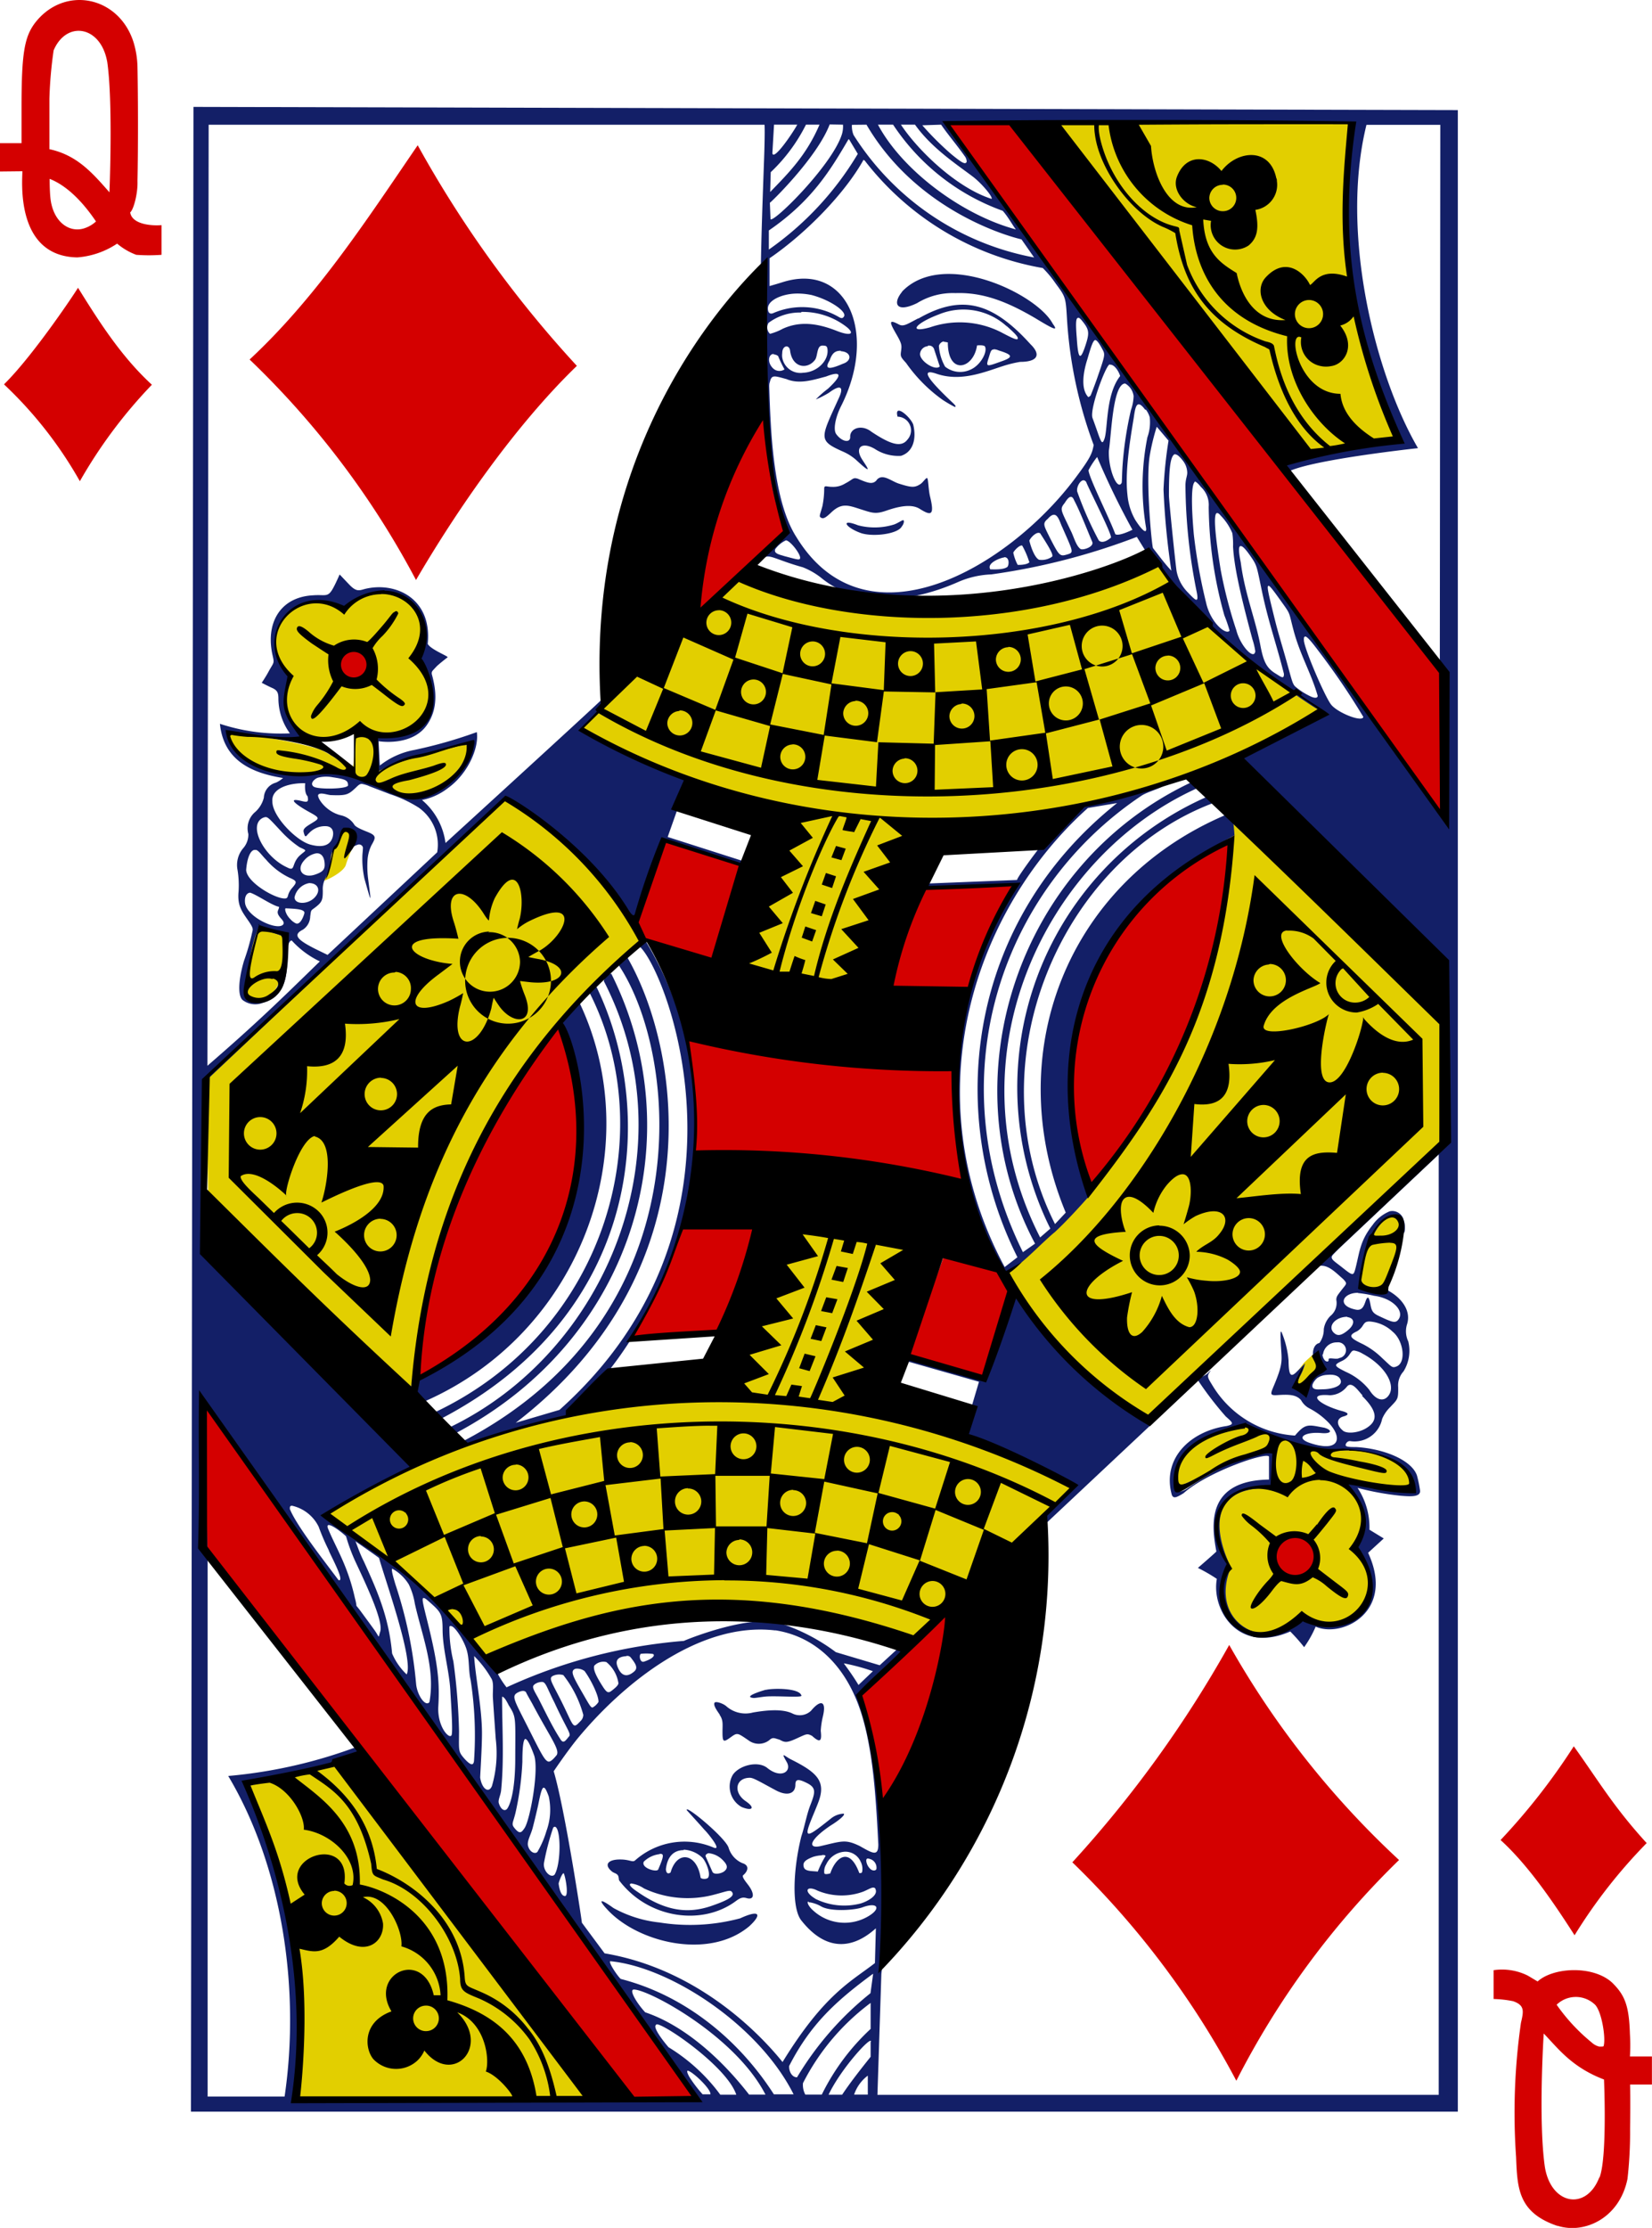 <svg xmlns="http://www.w3.org/2000/svg" viewBox="0 0 211 284.5">
  <defs>
    <style>
      .a {
        fill: #e2cf00;
      }

      .b {
        fill: #d40000;
      }

      .c {
        fill: #131f67;
      }
    </style>
  </defs>
  <title>dq</title>
  <g>
    <path class="a" d="M134.74,19.11s25.1,35.72,33.61,42.09c.63.28,11.13-1.69,11.13-1.69-5.38-12.7-8.84-25.8-5.35-40.5ZM148.68,75.6c-17.3,4.81-34.58,9.33-53.34,1.49L74.85,96.57c-.17.51,26.55,11.85,27,10.6l-6.55,20.67,15.17,3.28,7-22s20.94-2,30.66-5.26c7.38-2.5,15-4.31,21.61-9.77a74.48,74.48,0,0,1-21-18.56ZM44.59,81.36c-6.57-4-11.69,4.19-6.88,8.27-.57,2.37-.77,5.92,1.57,7.47,2.15,1.34,6.16,0,6.73,0,.05,0,.11,4.28-.22,4.27-.62,0-3-2-4.41-2.41-4.89-1.44-11.77-2.15-11.65-2,.21.42-1.21,1.41,4.24,4.78,2,1.25,8.43-.15,13.52,1.43,3.11,1,6.17,2.57,7.85,1.77a11.53,11.53,0,0,0,5.42-5.87c.23-2.47-12.79,2.87-12,2.94v-5c5.25.57,10-3.17,4.83-9.59C57.39,83.72,52,74.77,44.59,81.36Zm21.83,22.72c-12.9,12.8-39.27,36.83-39.27,36.83l.27,17.93,25.81,22.69c2-24.09,15.94-46.57,29.14-57.8,1.22-3.42-13.16-18.43-16-19.63Zm91.94,4.42c-2,14.82-3.71,35-29.24,57.48,4.41,7.42,10,15,18.15,18.56.58,1.27,23.42-23.28,37.49-34.89l-.08-15.72ZM43.3,111.69c0,.32-1,4.21-1.24,4.11,0,.21,2.61-1,2.91-2s.86-2.2.9-2.38C45.28,107.39,44.17,110.24,43.3,111.69ZM33.74,122a20.85,20.85,0,0,0-1.48,8.9c4.57,2.24,5.81-7.13,4.58-8A12.35,12.35,0,0,0,33.74,122ZM174.9,165c-.41,1.87-.32,2.43.52,2.79,1.48.63,2.14-.14,3.33-3.18.71-1.81,1.33-4.53.77-5.62-2.8-2-4.28,4.57-4.61,6Zm-69.13-4.39a12.29,12.29,0,0,0-2.56.21c-7.54,1.7-6.94,14.66-8.25,19.85-23.71,3.33-30,4.89-36.47,7.55-10.09,4.08-13.29,6.57-16,8.62,1.69-.19,19.85,16.45,20.73,18.79-1.15-3.22,35.06-11.06,54.34-3.18,2.37.83,20.39-17.22,19.86-19.23,2.34-4-22.71-8.56-25.87-11.07-2.62-13.72,17.44-21.24,3.54-20.84-2.53.08-6.14-.75-9.35-.73Zm63,15.42c-.45.52-.89.8-1.47,1.41L166,179.19l1,1.52,2.47-2.67Zm-17.67,17.28c2.6-1.16,11.83-5.56,12.23-4.55l-.2,4.41c-1.41-.45-10.53,1-5.26,10.29-3.31,7.35,4.08,11.15,9.26,6.29,10.92,3.66,9.41-7,7.17-8.79,1.76-2.7-.45-8.45-1.56-8.47,0,0,9.48,2.11,8.55.44a8,8,0,0,0-3.05-3.44c-2.43-1.61-6.69-1-10.15-1.73-3.69-.77-6.06-2.06-9.17-2.25-4.67.42-9.05,4.46-7.82,7.77ZM45.53,228l-13.05,3.44s4.23,9.65,5.68,18.3a86.86,86.86,0,0,1,.36,22l37.9.19Z" transform="translate(-0.8 -3.35)"/>
    <path class="b" d="M199.7,287.59c-5-1.71-5.1-4.8-5.26-8.8a81,81,0,0,1,.62-17.12c.34-1.48.52-2.24-1-2.77a14,14,0,0,0-2.49-.28v-3.68a7.37,7.37,0,0,1,4.36.69l1.26.75c2-1.82,7.09-2.09,9.53.16,1.62,1.6,2.15,2.93,2.26,6.56a22.74,22.74,0,0,1,0,2.86h2.81v3.58H209s.06,1.78,0,5.64a52.67,52.67,0,0,1-.33,6.4c-1,5-5.47,7.1-8.93,6Zm5.4-6.18c1-2.57.57-12.51.57-12.51-4.21-1.6-5.95-4.09-7.7-5.87,0,0-.71,11,.14,17,.77,4.89,5.3,5.67,6.95,1.39Zm0-16.71c.22,0,.48,0,.51-.05.33-.9-.23-4.63-1.18-5.39a3.53,3.53,0,0,0-4.81.09,23.73,23.73,0,0,0,4.44,4.79,2.26,2.26,0,0,0,1,.56Zm-125.57,7c-16.62-23.36-32-45.59-52.49-70.08,0,0,0-9.47.09-18.86L90,271.51Zm58.22-30.52a148.44,148.44,0,0,0,20.05-27.77,113.32,113.32,0,0,0,21.69,27.46,107.33,107.33,0,0,0-20.78,28.19,111.2,111.2,0,0,0-20.93-27.88Zm54.68-2.83a81.87,81.87,0,0,0,9.38-12c3.16,4.4,5.06,7.71,9.31,12.36a66.69,66.69,0,0,0-9.21,11.77c-3-4.69-6.1-9.11-9.45-12.16ZM113.2,234a95.44,95.44,0,0,0-2.78-14.31l11.48-10.65c-1.21,9.51-3.11,16.81-8.67,25ZM168,200.45c2.58,3.35-1.75,5.22-3.39,3.72-3.29-3,1.57-6.19,3.42-3.72ZM54.29,179.3c-1.9,1.2,3.43-29.31,18.05-45C81.23,159.35,65.5,173.4,54.29,179.3Zm72.13-.11-9.72-2.58,4.84-13.37s9.12,2.11,8.34,4.89c-2.53,9-3.46,11.07-3.46,11.07Zm-44.95-5.14a81.65,81.65,0,0,0,6.46-13.75l13.8-1.88-8,15.28ZM140,155.29c-7.52-14.72,1.34-38,17.68-44.45A70.18,70.18,0,0,1,140,155.29Zm-50.55-4.21a74.49,74.49,0,0,0-1-15.57L122.66,140l1.2,14.1Zm25-22.4c1.16-4.49,2.18-8.22,4.42-11.85,2.49.08,12.58-1.57,11.3.37-2.75,3.46-4.06,9.07-5.86,12.59C122.47,129.6,113.92,131,114.49,128.68Zm-22.64-2.57c-3.46-1.2-8.18-1.53-10-4.17l3.6-11.22L96.08,114ZM121.73,19.19l8.35-.08s40.1,50.5,55.13,70.15c-.51,1.95.16,18.95.16,18.95C164.08,78.68,121.73,19.19,121.73,19.19ZM44.84,89.6c-2.24-2.38,1.32-4.47,2.81-2.36C49,89.11,46,90.85,44.84,89.6Zm45-8.29c.13-11.72,8.56-25.58,8.48-25.23-.1,0,1.2,11.44,2.82,15C100.69,71.77,90.23,82.05,89.83,81.31Zm-35.91-3.9A110.43,110.43,0,0,0,32.68,49.26c8.53-7.93,14.89-17.73,21.47-27.36A145,145,0,0,0,74.48,50.07C66.57,57.72,59.1,68.56,53.92,77.44Zm-52.6-25c3.83-3.76,9.49-12.31,9.43-12.32,2.69,4.33,5.53,8.8,9.44,12.39A62,62,0,0,0,11,64.8,52.1,52.1,0,0,0,1.34,52.46ZM.8,25.25V21.63H3.55V17c0-6.92.38-9,1.79-10.81C9.12,1.43,16.06,2.89,17.88,8.82a11.72,11.72,0,0,1,.48,3.11c.08,3.91.09,10.46,0,14.54.06,1.6-.51,3.68-.93,4,.2,1.46,2.52,1.75,4,1.63v3.79a21.77,21.77,0,0,1-3.23,0,8.2,8.2,0,0,1-2.44-1.43,10.57,10.57,0,0,1-5.1,1.76c-7.94-.15-7-9.86-7-11Zm6.34,1s0,1.37.09,2.28c.27,3,2.27,4.57,4.25,4a4,4,0,0,0,1.58-.9c-1.68-2.49-3.7-4.57-5.92-5.44Zm7.34-15.07c-.84-4.55-5.19-5.24-6.83-1.4a53.33,53.33,0,0,0-.54,6.17V22.4c3.52.76,5.47,3,7.67,5.51,0,0,.48-11.65-.3-16.77Z" transform="translate(-0.8 -3.35)"/>
    <path class="c" d="M25.51,17,25.19,273H187L187,17.41Zm147.88,2c-1.31,14.17-1.54,25.28,6,40-1.35,1.39-11.51,1.79-14.72,3.43-.06.4.82,1.08.82,1.08,3.36-1.53,16.42-2.93,16.42-2.93-5.47-9.39-10-27.44-6.58-41.29h9.43l-.06,68.22s.73,13.17,1,20.59c-5-6.39-11.68-15.31-16-21.93-5.27-7.3-11.14-15.87-17.18-23.91-1.77-2.53-4.31-5.86-6.37-8.79-3.26-4.57-5.95-8.12-9.3-13-3.6-5.1-7.05-9.77-11.32-15.63-3.61-5-3.78-5.58-3.78-5.58Zm-61.92.27c6.11,10.46,17.05,14,19.8,14.65l1.61,2.31a34.86,34.86,0,0,1-23.06-15.64,3,3,0,0,1-.21-1.3Zm-6,0c-1.69,3.95-4,6.22-6.3,8.6l.07-2.53a21.74,21.74,0,0,0,4.5-6.07Zm3,0a3.43,3.43,0,0,1-.14,1.23c-1.3,4.12-9.34,11.93-9.12,10.74l-.08-2c0,.09,6-5.7,7.64-10Zm-5.84,0c-.63,1.15-3,4.62-3.18,3.66l.21-3.66Zm18.37,0c1,1.44,1.94,2.5,3,4a1.18,1.18,0,0,1,.27.74c-.17.41-.65.11-2-1a38.42,38.42,0,0,1-3.67-3.66Zm-8.13,0h2a28.22,28.22,0,0,0,14,11c.68.74,1.4,2.08,1.69,2.38-6.85-1.83-14.52-7.53-17.64-13.41Zm4.8,0c2.18,3.08,5.59,5.25,7.52,6.74,1,.8,2.4,2.42,2.27,2.74-4.32-1.35-9.28-6-11.59-9.48Zm-8.42,1.88L110.36,23A39.82,39.82,0,0,1,99,35.22V32.78C104.51,29,106.88,25.05,109.17,21.14Zm2,2.71a36.67,36.67,0,0,0,22.74,13.72,13.45,13.45,0,0,1,1.66,2c1.25,1.68,1.27,1.75,1.43,4.48a55.7,55.7,0,0,0,3.41,16.12c-.2,1.07-.38,1.61-2.43,4.33-8.5,11.3-26.63,22-35.55,7.41-3-4.68-3.28-13.68-3.46-19.24,0,0,0-.4.07-.5.22-1,.52-.86,2.13-.42,1.64.68,3.33.13,5.06-.33,2-.78,2.13-.19.24,1.56A12.6,12.6,0,0,0,105,54.36a12.09,12.09,0,0,0,1.68-.86c1.52-1.13,1.87-.7,1.32.55-2.4,5.31-2.81,5.52.54,7a6.37,6.37,0,0,1,1.57,1c2.29,2.13,1.47,1,.82,0-1-1.54-.08-2.34,1.58-1.39a5.48,5.48,0,0,0,3.37.9c1.55-.5,2-2.16,1.56-4-.37-1-2.48-2.8-2-1a1.75,1.75,0,0,1,1.26,2.93c-.83,1.1-2.31.51-4.59-1-1.25-1-2.78-.46-2.72.68,0,.78-1.07.6-1.78-.38-.41-.54-.13-2.11.62-3.59,4.71-9.33.74-18.38-7.43-15.83-.89.28-1.71.51-1.71.51V36.33c4.69-3.21,9.66-8.34,12-12.57Zm4.78,16.74c-1.23,1.47-.8,2.77,1.9,1.46a8.73,8.73,0,0,1,4.91-1.28c3.4-.12,6.46,1,10.24,3.23,2.5,1.52,2.87,1.62,2.18.68-2-3.81-14-9.6-19.26-4.09ZM104.36,41c2.37.59,4.63,2.12,4.24,2.76-.15.23-.28.27-.58.12a9.29,9.29,0,0,0-8.47-.54c-.44.18-.68-.1-.67-.62,0-1,1.72-1.82,3.55-1.88a8.61,8.61,0,0,1,1.9.16ZM118.09,44c-1.41.73-1.89,1.11-2.49.78-1.43-.77-1.13-.16-.24,1.38.63,1.1.62,1.32.53,2s-.09.75.63,1.53a19.51,19.51,0,0,0,4.69,4.73,16.5,16.5,0,0,0,1.53.89c.2,0,.13-.16-.23-.5-2.58-2.44-4.62-4.63-2-3.7,3.06,1,6-.24,8.35-1a15.58,15.58,0,0,1,2.24-.55c2.21,0,2.72-.89,1.31-2.26-4.76-5.26-8.71-6.5-14.33-3.26Zm11.3,1c1,.89,1.49,1.38,1.4,1.61s-.87-.17-2.14-.84a11.65,11.65,0,0,0-9.06-.62c-2.81.79-2-.47,1.15-1.66A8.21,8.21,0,0,1,129.36,45Zm-26.24-1.82a9.17,9.17,0,0,1,5.88,2c1,.88.28,1.08-1.42.4-2.56-1-4.72-1.21-6.83-.25a7.21,7.21,0,0,1-1.63.65,1.11,1.11,0,0,1-.19-1.4,6.66,6.66,0,0,1,4.16-1.32Zm35.37.74c.16,0,.39.25.75.73.65.89.67,1.33.13,2.93-.64,1.9-.9,1.59-1.07-1.06-.14-1.72-.14-2.58.16-2.57Zm2.13,2.85c.25,0,.53.39,1,1.27.33.61.25.8-.74,3.67-.42,1.19-.81,2.15-.82,2.16-.31.25-.27.22-.4.06-.72-.9-.67-2.64,0-4.73.46-1.58.71-2.38,1-2.43Zm-19.33.22a5.07,5.07,0,0,1,.54.09c0,4.25,3.3,3.4,3.73.38,0,0,.83-.09,1,.12.39.63-.53,2.45-1.9,3a3.08,3.08,0,0,1-3.18-.41,6.22,6.22,0,0,1-.79-2.65.82.82,0,0,1,.64-.58Zm-2,.49h.1a.67.67,0,0,1,.7.5l.71,2.16c-.53.61-2.52-.64-2.52-1.58a1.07,1.07,0,0,1,1-1Zm-13.58,0c.51,0,.69,0,.75.47.17,1.41-1.26,2.93-3.11,3A2.35,2.35,0,0,1,100.71,49a2.09,2.09,0,0,1,0-.56c0-1,.89-1.13,1-.33.29,2.3,2.3,2.44,3.21,1.16.31-.46.22-1.71.82-1.77Zm22,.47a1.61,1.61,0,0,1,.61.15c1.85.57,1.9.86.32,1.41-1.88.67-2,.76-1.57-.53.21-.69.28-1,.6-1Zm-19.55.25c1.36.07,1.47,1.22.27,1.6-1.79.78-2.4.72-1.7-.42C107.07,48.5,107.41,48.14,108.18,48.14Zm-8.57.41a1,1,0,0,1,.56.2,16.63,16.63,0,0,0,.82,1.71,1.16,1.16,0,0,1-1.38-.06C98.76,49.73,98.91,48.56,99.61,48.55Zm43,1.31c.53,0,1.07.83,1.25,1.45-1.86,2.35-1.56,6.73-2,8-.38,1.09-.49.15-1.53-2.64-.41-1.12,1.69-6.72,2.18-6.84Zm1.9,2.41a2.15,2.15,0,0,1,1.07,1.6,6,6,0,0,1-.34,1.78,45.47,45.47,0,0,0-1.07,7.05c-.08,1.14-.07,2.15-.12,2.25-.56,1.07-1.74-1.83-1.63-4.13.31-1.85.47-8.3,2-8.55Zm2.62,3.31a3,3,0,0,1,.51,1,5.68,5.68,0,0,1-.3,2.55,31.81,31.81,0,0,0-.17,11.55c.12.85-.47.42-1.38-1a7.81,7.81,0,0,1-1-3.22c-.32-2.85.29-6.72.8-9.77.2-1.39.36-2.58,1.48-1.06Zm1.41,2.21,1.5,1.77a54.29,54.29,0,0,0-.64,6.24,95,95,0,0,0,1,10.37c-.92-1-1.34-1.61-2.34-2.88-.12,0-1-8.71-.39-12a27.29,27.29,0,0,1,.85-3.46Zm2.34,3.52c.25,0,.57.26,1,.82a2.55,2.55,0,0,1,.55,1.52c0,.46-.22.8-.23,1.61a70.6,70.6,0,0,0,1.45,13.68c.3,1.56-.26.92-1.21-.07a5.24,5.24,0,0,1-1.35-2.54c-.09-.25-1-9.12-1-9.77,0-2.75.11-4.29.44-4.94.11-.22.22-.33.37-.33ZM145.44,71s-1.74.88-2.19.56c-.73-2-3.38-7.23-3.42-8.16a10,10,0,0,1,1.1-1.69A99.51,99.51,0,0,0,145.44,71Zm-32.67-6.33c-.52.6-1.14.35-2.41-.19-.65-.19-.55.06-1.61.61a2.9,2.9,0,0,1-1.68.43c-.72,0-1-.26-1,.24a11.46,11.46,0,0,1-.22,2.19c-.23.88-.43,1.27-.3,1.42.36.33.67.13,1.45-.61,1.29-1.22,2.16-.88,3.6-.42,1.63.52,2,.71,3.46.2,2.12-.73,3.39-.73,4.23-.2,1.45.91,1.9.85,1.29-1.63-.19-.81-.21-2.05-.33-2.27s-.49.45-.88.72c-.75.48-1.12.47-2.79-.06-1-.33-2.09-1.36-2.83-.43Zm26.8.33c.64,1.48,3.21,6.49,3.13,7-.5.44-1.17.76-1.56.36a44.49,44.49,0,0,1-2.71-6.12c-.31-.62.61-2.19,1.14-1.28Zm13.77-.19c.18,0,.56.35.84.72a3.12,3.12,0,0,1,1,2.54,52.93,52.93,0,0,0,2,13.86,19.11,19.11,0,0,1,.67,1.95c-.43.63-2.43-1-3-3.55a69.56,69.56,0,0,1-1.57-8.72c-.34-3.82-.34-6.55.17-6.75ZM138,67.25c.75,1.41,1.68,3.83,2.3,5.28.29.64-1.18,1.13-1.5.92-.59-.43-.87-1.64-1.26-2.37-1.22-2.61-1.43-2.67-.76-3.49C137.15,67,137.64,66.33,138,67.25Zm18.28,1.62c.11,0,.25.1.43.32a7.07,7.07,0,0,1,1.49,2.25,9.87,9.87,0,0,1,.09,1.72c.13,2.28.74,5.41,2.47,11.81a9,9,0,0,1,.37,1.55c-.16,1.18-1.92-.72-2.42-2.69a58.55,58.55,0,0,1-2-7.71c-.67-4.18-1-7.25-.46-7.25Zm-19.85,1.69c1.46,3.34,1.57,3.33.66,3.6s-1,.19-2.17-2.09c-.82-1.66-1-1.86-.29-2.47,1.08-1.23,1.39,0,1.81,1Zm-20.26-.79c-.16,0-.65.36-1.15.55a8.38,8.38,0,0,1-4.63.11c-2.3-.91-1.66.27.39,1,1.57.51,4.71.11,5.2-.85C116.25,70.26,116.35,69.76,116.12,69.77Zm17.52,1.74c1.3,2,1.69,2.77,1.47,2.94a2.29,2.29,0,0,1-1.65.38c-.54-.26-1-1.48-1.24-2.44.19-.45,1.05-1.31,1.44-.88Zm-32.52.84c.57,0,2.09,2,1.79,2.36-.09.19-.66,0-2-.35-.45-.16-1.44-.3-1.12-.92a3.65,3.65,0,0,1,1.34-1.09Zm31.13,2.74c-.13.34-1.11.42-1.52.39a5.82,5.82,0,0,1-.56-1.56c.14-.3.81-1,1.14-.9A10.71,10.71,0,0,1,132.25,75.09Zm27-2c.21,0,.57.36,1.1,1.11,1,1.42.87,1.31,1.59,4.69.81,3.87,1.81,6.59,2.8,10.51,0,.66-.25.48-1,0-1.2-.71-1.6-1.51-2-3.59-.64-3.43-2-6.62-2.52-10.67-.28-1.34-.3-2.07,0-2.06ZM129.07,74.5c.7,0,.6,1,.41,1.23-.52.44-2,.31-2.19.33-.52-.81,1.33-1.5,1.8-1.53Zm33.74,3.65c.21,0,.78.81,1.82,2.26s.78,1.16,1.39,3.44c.84,3.16,2.25,5.45,3.08,8.35,0,.33-.41.29-.8.13A8.73,8.73,0,0,1,166.21,91c-.44-.47-.44-1.07-1.74-5.47-.46-1.6-.59-2-1.18-4.43-.49-2-.7-2.93-.48-2.93ZM54,87.63c3.42,6.18,2.15,8.92-5.2,9.77-.52-.07,0,3.17,0,4.62C52.47,100,56.91,99.47,61,98.11c-1.11,3.53-3.08,7.51-9,6.9-6.24-4.66-13.55-1.8-18.51-3.76a6.43,6.43,0,0,1-3.72-4.43c3.23.32,6.87,1,10,.78-3.42-2.6-2.42-6.18-2-7.82-4-5-.67-10.56,5.15-9.26a11.43,11.43,0,0,1,1.78.72c5.61-4.95,12.11-.31,9.23,6.4Zm113.51-3c.23,0,.74.57,1.77,1.95a91.48,91.48,0,0,1,5.65,8.32c-.14.73-3.31-.54-4.12-1.58s-3.48-7.26-3.47-8.23C167.32,84.8,167.36,84.65,167.49,84.65ZM43.25,102.6c1.58.24,2,.36,2,1,.14.52-3.85.59-4.39.2s.12-1,.55-1.14A4.32,4.32,0,0,1,43.25,102.6Zm109.9.56c-22.29,10.36-31.39,37.9-20.15,59l-1.55,1.09C120.43,141,128.63,117,146.54,105c.72-.51,2.33-.9,3.07-1.39,0,0-7.3,1.64-9.77,2.59a6.15,6.15,0,0,0-3.57,2.19c-1.38,1.26-5.7,7.13-5.56,7.33l-11.51.46v.41l11.29-.25c-11.62,18.84-8.77,36.75-1.59,49.3l.18.12c.42.27,1.52-.52,3.79-2.64.93-.88,2.11-2,2.63-2.41,1.4-1.28,3.4-3.46,4.78-5.05-7.81-15.63-.11-36.32,18.19-45.63a18.33,18.33,0,0,0-.2-2s-.69-.61-1.1-.54c-20.37,8.79-28.53,30.76-20.25,50.71l-1.37,1.46c-10.4-20.65.76-46.48,20.25-53.78,0-.47-.43-1.07-1-.71a40.56,40.56,0,0,0-20.28,54.18c.14.3.29.6.43.89l-1.3,1.13c-11.72-22.9.63-48.57,20-57.34.57-.13-.5-.83-.5-.83Zm-113.37.21s-.14,1.23.3,1.65c.2.87-.12.77-.87.59-1.86-.43-.41.61,1.1,1.44s1.3.8,0,1.61c-.88.55-.79.75-.67,1.16.18.62.3.21.66-.11a2.76,2.76,0,0,1,2.05-.86c1,0,1.11.8.93,1.42-.39,1.32-1.77,1.24-2.89.92-1.84-.54-4.85-3.67-4.8-5.52C35.45,104,37.76,103.31,39.78,103.37Zm8.28.41,2.6,1a16.07,16.07,0,0,1,3.63,1.71,5.79,5.79,0,0,1,2.35,5.7l-14,13.1-1.54-.75c-2.36-1.19-2.93-1.81-1.62-2.47a2.06,2.06,0,0,0,.94-1.67c.12-.9.07-.74.61-1.15.94-.71,1-1,1-2.19a2.83,2.83,0,0,1,.38-1.63,7.66,7.66,0,0,0,.64-2.14,2.39,2.39,0,0,1,.06-.66,1.91,1.91,0,0,1,.56-1.12,5.06,5.06,0,0,0,.58-1.22c.39-1.08.32-1,1-.8.92.18.78.7.68,1.53a1.86,1.86,0,0,1-.22.61,2.91,2.91,0,0,1,.8-.42.51.51,0,0,1,.64.34.4.4,0,0,1,0,.15c0,.25-.07.72-.07,1.07a11.9,11.9,0,0,0,.27,2.79c1,3.53.84,3,.48.1a12.59,12.59,0,0,1-.08-2.6,5.19,5.19,0,0,1,.49-1.77c.61-1.06.65-1.26-.69-1.78-.49-.2-1.34-.54-1.51-.87a2.71,2.71,0,0,0-1.67-1.17c-2-.46-3.19-2.38-2.9-2.66s1,0,1.52.07c1.83.07,2.22,0,3-.71.44-.38.64-.7,1-.72a3.92,3.92,0,0,1,1.1.35Zm95.42,2.12c-18.86,15-22.13,39.26-12.73,58l-1.63,1.25c-11.81-22-3.87-45.65,10.63-58.62ZM34.73,107.69c.34,0,.69.45,2,1.84a13.14,13.14,0,0,0,2.32,2c1.1.53.86.3-.06,1.16-1,1.07-.43,2-1.55,1.41-2.93-1.35-5-5.34-3.09-6.3A1.17,1.17,0,0,1,34.73,107.69Zm-1.46,4.19h.23c.36.09.8.77,1.27,1.23a9.13,9.13,0,0,0,3,2.32c1,.44,1,.55.32,1.34a2.4,2.4,0,0,0-.47.82c-.06.19-.08.43-.3.48-1.14.21-5-2-5.08-3.62.11-1.47.52-2.52,1.07-2.57Zm8,.43c.65,0,1,.57,1,1.51,0,.64-.38.91-1.13,1.18-1.61.6-2.6-.54-1.48-1.79a2.62,2.62,0,0,1,1.59-.9Zm-1,3.81c1.21,0,1.57,1,.67,1.89s-2.53.82-2.52-.08a2.34,2.34,0,0,1,1.88-1.81Zm-7.54,1.22c.83.23,2.82,1.65,3.71,1.81,0,.48-.54.62.28,1.52.38.41.42.68.09.86-1,.52-4.48-1.15-4.71-2.86C32,117.83,32.32,117.36,32.78,117.34Zm4.54,2c1.19.06,2.55.09,2.4.65-.1.4-.52,1.49-1.07,1.28a2.2,2.2,0,0,1-.71-.54c-.61-.59-.78-1.39-.59-1.39Zm45.23,4.88c3.48,3.11,16.14,35.55-10.24,59.17l-5.59,1.65C92,165.54,87.82,137.73,81,125.74c0-.35-.1-.31-.72.24s-.62.6-.4.7C87.59,138.4,90.48,171.41,60,187.36c-.52.51.51.44.51.44.06-.43,13.71-3.7,12.75-3.78C86,173,97.1,146.56,83.28,123.55c-.33-.22-.77.71-.77.71Zm-4.4,3.68-.18.73c11,21.34.51,47.47-20,57.14a6.46,6.46,0,0,0,1.1.59c23.27-12.34,30-38.46,19.85-58.68Zm-1.84,1.51-.13.77c9.17,18.15,1.91,43.33-19.9,53.57-.21,1.09,0,.77,1,.72C82.51,171.19,84.88,145.85,77,129.4Zm-1.57,2.18c-.72.93-2,1.41-2.45,2.6,7.33,19.07-2.15,37.44-18.19,45.17,0,1-.71,3.34,1,2.94C75,173.54,83.54,150,74.88,131.53Zm99.55,36.88a15,15,0,0,1,2.06.35c2.46.31,4.06,2.08,3,3.16-.37.35-.87.14-2.47-.62-.74-.36-.86-.69-1-1.48-.18-1-.38-1.06-.63-.32s-.52,1.22-1.36,1c-2.35-.54-1.47-2.14.44-2.12ZM148,184.75c-6-3.3-13.21-9.26-17.39-16a95.37,95.37,0,0,0-4.51,10.8L116.78,177l-.11.19,9.17,2.61-.89,3c-.1.33-1.52,3.76-1.52,3.76l14.35,6.55a23.41,23.41,0,0,1-3.08,3.52,2.64,2.64,0,0,0-.72,1.65l19.85-18.64a43.17,43.17,0,0,0,3.52,4.58c.89.8,1.17,1,.12,1.23-4.66.68-8.28,4.15-7,8.8.21.51.61.33,1.5-.22,3.1-2.76,10.68-5.32,10.91-4.67v2.93c-8.15.12-7.32,6-6.72,9.18,0,.06-2.36,2.1-2.36,2.1a21.45,21.45,0,0,1,2.42,1.4c-.71,3.91,2.69,9.65,9.38,6.72.58.59,1.12,1.18,1.77,2a13.51,13.51,0,0,0,1.47-2.62c3.32,1.48,10.22-1.84,6.7-9.43l2-1.83-1.83-1.12a9.13,9.13,0,0,0-1.52-5.34,35.87,35.87,0,0,0,5.46,1h0c1.44.13,2.64.16,2.52-.69a15.86,15.86,0,0,0-.39-1.89c-.69-2-4.29-3.44-7.77-3.63-.58,0-1.18,0-1.31-.17s.19-.65.56-.59a3.6,3.6,0,0,0,4.07-2.83,4.5,4.5,0,0,1,1-1.48c1-1.07,1.07-1,1.05-2.59a2.66,2.66,0,0,1,.68-2,5,5,0,0,0,.61-3.83,3,3,0,0,1-.17-2.15c.59-1.78-.7-3.41-2.39-4.34-.13,0-.09.09-.21.23a5,5,0,0,1-3.39-.62c-.39-.18,1.31-9.84,4.8-9,.59.34.82,2,.78,2.05.16,0,.25-1,0-1.64a1.5,1.5,0,0,0-1.79-1.15h0a5,5,0,0,0-2.18,1.74c-1.62,2.05-1.64,3.36-2.19,5.54-.27,1-.3,1-1.75-.15-1-.79-1.53-1.05-1.18-1.52.17-.21.84-.87.84-.87l12.72-12V270.86H112.87l.5-15.44c1.35-10.85-1-33.65-2.81-35.79,1.38-1.54,5.67-5.21,5.43-5.38l-.57-.33L113.16,216l-5.6-1.67a24.31,24.31,0,0,0-7.34-3.76c-4.12-1-12.06,2.29-12.07,2.32a66.83,66.83,0,0,0-22.65,5.93,11,11,0,0,1-1.3-2.09c-6.54-8.95-13-14-21.75-20.1l11.12-6-26.4-27.1-.24-22L65.12,105.5c.22-.62,12.18,8.31,16.63,15.64.86-3.56,2.45-6.84,3.77-10.28.14-.31,7.6,2.71,9.8,2.84a.86.86,0,0,0,.61-.32l-9.85-3.15,2-5.67s.69-1.55-.09-1.8c-4.49-1.44-8.71-3.91-13-6.1,0,0,2-2.19,2-2.28s.84-1.27.65-1.68C75.51,94.74,57.7,111,57.7,111a8.62,8.62,0,0,0-3-5.49A7.91,7.91,0,0,0,58,104c2.61-1.87,4-5.21,3.7-7.16a59.39,59.39,0,0,1-7.94,2.27,10.08,10.08,0,0,0-4.45,2l-.16-3.11s4.23.73,6.17-2.06c1.69-2.4,1-5.15.62-6.54,0-.32,0-.29.67-1,.54-.49,1.37-1.12,1.37-1.12,0-.17-2.18-1-2.55-1.71.59-5.78-4.1-8-8.07-7-.73.21-1.09.35-2-.62l-1.18-1.24s-.47,1.07-.72,1.53c-.77,1.51-1,1-2.66,1.13-4.24.21-6.14,3.59-5.17,7.73.23,1,.13.82-.52,2-.33.63-.88,1.44-.88,1.44s.79.42,1.31.65c.78.34.82.74.82,1.51A7.65,7.65,0,0,0,37.83,97a24.87,24.87,0,0,1-8.94-1.22c.46,4.56,3.87,6.26,8.06,6.92a3.59,3.59,0,0,1-.9.59,2.08,2.08,0,0,0-1.55,1.92A3.65,3.65,0,0,1,33.44,107a2.73,2.73,0,0,0-.92,2.85,2.64,2.64,0,0,1-.67,1.83,3.31,3.31,0,0,0-.71,2.77,12.14,12.14,0,0,1,.13,2.76c-.18,1.89.5,2.61,1.38,3.91.57.87.45.89.31,1.51a29.21,29.21,0,0,1-1,3.43c-.75,2.56-.78,4.5-.16,5a2.62,2.62,0,0,0,2.49.38c3.7-1.12,3.06-4.7,3.26-7.1.1-.61.32-.91.52-.88a11.58,11.58,0,0,0,3.58,2.66c-5,4.88-8.14,7.95-14.36,13.33l.16-120.17h71s.08.89-.09,5.25c-.31,8.79-.69,18.09-.1,27.1a82.18,82.18,0,0,0,.49,9.28c.44,3,.64,6.25,2.07,9,.57,1.52.59,1.4-1.6,3.39a8.26,8.26,0,0,0-2,2.19c0,.06,0,.29.12.17s.9-.86,1-1c.59-.69,1.58.19,5,1.13a9.32,9.32,0,0,1,2.3,1.31c5.06,4.19,12.16,2.93,17.47.6a11.63,11.63,0,0,1,4.31-1A84.5,84.5,0,0,0,146,71.91l1.17,1.89a.78.78,0,0,1,.76.39c5.16,9.6,22,20.52,21.71,20l-11,6c8,9.77,26.35,26.3,26.35,26.3l-.33,23.72A155.41,155.41,0,0,0,171,163c-1.24,1.22-2.11,1.91-1.65,2,1.13-.17,2.1.91,3,1.68.59.63.44.57-.23,1.44-.46.61-.64.78-.64,1.22a2.12,2.12,0,0,1-.76,2.06,3,3,0,0,0-.84,1.68,2.94,2.94,0,0,1-.56,1.77c-.84.18-.92,1.36-.77,1.9a1.81,1.81,0,0,1,.56,1.57c-1.66,1.77-3.41,3.3-2.3.83a6.88,6.88,0,0,0,.68-1.69s-.8.81-1.21,1.2c-.65.58-.88.24-.9-1.57a11.79,11.79,0,0,0-.9-3.64c-.13-.21-.16.14-.09,1.46.08,1.74.29,2.24-.34,4-.83,2.34-1.42,2.68-.06,2.59s2.38-.09,3,.67a2.55,2.55,0,0,0,1,1,9.51,9.51,0,0,1,2.49,1.84c1.9,2,1.36,3.85-2.33,2.62-2-.65-.67-1.47,1.41-1.28,1.29.12,1.5-.35.4-.68-2.06-.38-2.4-.61-3.76,1a13.26,13.26,0,0,1-10.46-6.27c-.65-1.07-.85-1.28-.4-1.88.18-.24.07-.17-.24.16s-1.13.61-1.41.85c-1.91,1.89-3.86,3.91-5.58,5.45Zm24.87-13.21c1,.13,1,.93.08,1.69s-1.37.73-1.83.27c-.77-.81.26-2,1.78-2Zm2.82.56a4.77,4.77,0,0,1,3,1.32c1.41,1.16,1.74,4,.44,4.44-.54.21-.62,0-1.78-1.07a10.13,10.13,0,0,0-2.47-1.79c-1.7-.8-1.92-1.11-.77-1.64a2.12,2.12,0,0,0,.69-.64c.3-.47.39-.61.93-.62Zm-1.84,3.73a2.93,2.93,0,0,1,1,.39c2.87,1.54,4.28,4,3.31,5.33-.65.9-1.68.56-2.47-.72a8,8,0,0,0-3-2.3c-1.54-.77-1.58-.87-.47-1.4a2.3,2.3,0,0,0,1-.9c.33-.46.35-.42.65-.41Zm.91,5.77c2.18,2.13,1.93,3.28.52,4.14-1,.6-2.51.75-3,.26-.81-.7-.79-1.52.11-1.77s.53-.51-.26-.71c-2.81-.78-4.54-2.26-1.48-2a2.85,2.85,0,0,0,2.19-1.11c.66-.79,1.56.74,2,1.13Zm-147.93.81,63.33,89.26-51.2-.1s-.19-.65.23-6c.61-7.26-.34-13.56-2.09-20.65.23,0-2.45-8.6-4.52-12.79-.38-.88-.32-1,.91-1.11a49.18,49.18,0,0,0,11.14-2.93c1.69-.15,4.16.5,4,.3s-2.18-2-2.18-2a62.64,62.64,0,0,1-16.5,3.75c6.81,11.42,9.25,27,7.2,40.94H27.32V202.32ZM38.1,195.63a5,5,0,0,1,3.4,2.68,28.23,28.23,0,0,0,1.29,3c0,.24,2.2,4.15,1.24,3.81-1.92-2.57-5.35-6.94-6.21-9.07,0-.28,0-.41.28-.42ZM45,199.54a22.41,22.41,0,0,0,1.3,3.45c1.37,2.93,3.49,7.43,3.06,8.72-.29.87,0,.83-.76-.24-.38-.53-1.57-2.15-1.85-2.53-.7-.91-.23-.08-.63-1.56-.94-4.22-2.46-6.43-3.45-8.9-.36-1.15,1.88.6,2.33,1.06Zm1.21.64c.19.13,2.7,1.87,3,2.12.89,3.11,4.45,13.1,3.53,14.87a8,8,0,0,1-1.86-2.68c-.42-4.77-2-8.2-3.6-11.73-.57-1.11-.89-2.18-1.08-2.59Zm4.73,3.51a5.7,5.7,0,0,1,2.08,2,8.87,8.87,0,0,1,.77,2.47c.91,4.07,2.64,8.2,1.86,12.54-.48.66-1.55-.82-1.7-2.28a55.71,55.71,0,0,0-2.65-12.76c-.33-1.1-.58-2-.36-2Zm4,3.73c.17,0,.51.32,1.1.85,1.12,1,1.28,1.43,1.29,3.16,0,2.54.9,5.45,1,8,.08,1.49.36,5.32.12,5.54-.33.45-1.79-1.17-1.67-3.66.18-3,0-5.25-1.27-10.42-.59-2.39-.89-3.42-.63-3.48Zm117-15.11c4.52,2.86,3,8.14,2,8.79,6.25,7.82-3.46,11.73-6.54,9-4.57,4.47-12.4.73-9.38-6.63,0,0-5.74-10.75,5.57-10.05,0,0,.2-4.36-.13-4.56-4-.27-9.52,3.56-11.07,4.61-.86.52-1.05.28-1.05.28-.22-2.27-.22-3.31.72-4.57,1.62-2.19,4.31-2.93,7.85-3.7,4.37,1.33,8.54,3.41,12.59,3.09a14.15,14.15,0,0,1,6.68,1.5c1.47.69,2.22,3.23,2.22,3.23-2.29,1.18-9.41-1-9.41-1Zm-2.16-16a1.74,1.74,0,0,1,1.78-1.54,1,1,0,0,1,.29,2c-.31.24-1.3-.12-1.36.15.08.47-.41.28-.51.1A1.23,1.23,0,0,1,169.71,176.32Zm-.72,3a2.49,2.49,0,0,1,1.25-.39c.67-.07,1.55,0,1.74.73s-1.16,1.09-2.24,1.11c-.55,0-1.19.11-1.36-.27s.38-1,.61-1.18ZM32,130.21c.87-3,.33-4.66,1.79-8.34L37.35,123a19.09,19.09,0,0,1-.57,5.63C36.07,130.61,33.72,132.26,32,130.21ZM58.41,211c.42,0,1.45,1.48,1.92,2.8s.27,2.77.58,4.09a46.06,46.06,0,0,1,.43,10.36c-.1.68-.54.4-1.15-.24-.89-1-.77-1-.76-3.58a78.29,78.29,0,0,0-.72-8.91,18.12,18.12,0,0,1-.51-4.4.13.13,0,0,1,.16-.13Zm41.44.54c4.56.72,8.21,3.78,10.3,8.79s2.51,12.13,2.83,18.56c0,1.55-.68,1.16-2.36.2-1.85-.89-2.24-.64-5,0-1.67.38-1.52-.74,1.25-2.61,1-.61,2-1.42,1.67-1.53a2.78,2.78,0,0,0-1.63.64c-2.71,2.16-3.46,2.69-2.67.59.19-.53.83-2,1.09-2.71,1-2.64-.15-3.77-3.49-5.44-.84-.42-1.39-1.12-.55.34.68,1.2-.73,2.16-2.47.76-1.22-1-3.66-.32-4.44.89a3,3,0,0,0,1.14,4.08c1.33.55,1.82.15.54-.73-1.65-1.12-1.32-3,.52-3,.46,0,1.26.5,3.31,1.6,1.46.78,2.5.45,2.5-.72,0-.77.45-.71,1.41-.24,1.29.62,1.15,1.2.47,2.93-.46,1.22-.69,2.62-1.12,3.91-1.08,4.32-1.23,9.21,0,10.74,3.21,4.06,6.61,3.63,9.52,1l-.12,4.44c-3,2.34-6.44,3.91-11.8,12.64-1.86-2.31-9.92-11.72-22.73-13.88l-2.9-3.91c0-.24-2.15-14.48-3.6-19.34,0,0,1.59-2.37,3-4.12,5.77-7,15.52-15,25.26-13.87Zm-16.81,4c-.5.16-.66-.81-.39-1a6.55,6.55,0,0,1,1.4,0c.45,0,.44.53-1,1Zm-21.69-.72a13.28,13.28,0,0,1,2.16,2.79c.43.61.18,1.63.25,2.62.09,1.42.26,3.76.36,5.2a15,15,0,0,1-.49,6c-.43,1-1.29.31-1.5-1.08,0-.33.23-3.77.23-5.65,0-3.25-.84-7.24-1-9.84Zm19.45,0a.54.54,0,0,1,.56.19c.68.86,1,1.39.34,1.87-.84.68-1.6.51-2.06-.79C79.33,215.18,80,214.89,80.8,214.84Zm-2.57.76a4.29,4.29,0,0,1,1.56,2.73c-.05.25-.28.48-.77.87s-.66.42-1.22-.44c-.86-1.34-1.27-2.22-1.1-2.68a1.59,1.59,0,0,1,1.53-.47Zm30.37.18a25.66,25.66,0,0,1,3.69,1l-1.84,1.76c-.56-.93-1.18-1.82-1.85-2.72Zm-33.18.93c.69.87,1.88,3.16,1.82,4a2.07,2.07,0,0,1-.74.7c-.22.06-.43-.33-1.2-1.67-1.34-2.33-1.73-3-1-3.27A1.6,1.6,0,0,1,75.42,216.71Zm-2.7.53a14.26,14.26,0,0,1,2.58,5.11,1.12,1.12,0,0,1-.26.7c-1.13,1.19-.84,1-2.52-2.39-1.4-2.79-1.78-3.07-.85-3.38a1.93,1.93,0,0,1,1.09,0Zm-2.69.91c.5,0,.64.8,1.59,2.64,1.6,3.48,2.2,4,1.84,4.34-.45.54-.71,1-1.13.26-1-1.54-1.93-3.52-2.82-5.25-.73-1.28-.79-1.44-.33-1.75a1.66,1.66,0,0,1,.89-.24Zm28.58,1c-.6.16-3,.92-1.54,1.05.3,0,1.06-.15,1.6-.19,1.5-.1,4.6.17,4.49-.11-.23-1-3.69-.95-4.51-.74ZM68,219.47c0,.06.39.74.77,1.41,2.29,4.33,3.55,5.86,3.14,6.58-.33.41-.84,1-1.15.81-.49-.19-1.14-1.61-2.77-4.82s-1.86-3.56-1-4c.35-.17.78-.28,1,0ZM65.71,221c1.05,1.68.91,1.45.9,6.9,0,3.39-.46,5.55-1,6.38-.3.44-.84.19-1.1-.67-.12-.39.22-1,.29-1.59.41-4.08.12-8.15.13-12,.32,0,.64.72.81,1Zm27,1.33c.49.69.37,1.24.37,2.16,0,1.3.09,1.4,1,.74s.88-.62,2.31.35a2.18,2.18,0,0,0,2.65,0c.49-.45.66-.25,1.32-.08.72.39.92.45,2.47-.28,1-.45,1.08-.52,1.69-.2,1.1,1,1.25.6,1.11-.64a10.25,10.25,0,0,1,.25-1.75c.55-2.2-.33-2.23-1.49-.82a2.09,2.09,0,0,1-2.4.34c-1.35-.64-3.47-.38-5-.12a3.7,3.7,0,0,1-3.45-.82c-.42-.35-1.38-.67-1.49-.4s.11.7.69,1.51Zm-24.81,3.09c.23,0,.59.63,1.11,2.05.67,1.85-.51,8.28-1.21,9.32-.38.56-.62.89-1.38-.12-.31-.45-.07-.6.23-1.86a37.25,37.25,0,0,0,.87-6.48c0-1.87.12-2.85.38-2.93Zm2.36,6.22c.17,0,.36.38.63,1.12a7.93,7.93,0,0,1-.3,4.42,11.73,11.73,0,0,1-1.09,2.55c-.17.44-1,.29-1.26-.67-.15-.62.36-1.37.61-2.34s.54-2.2.68-2.83c.3-1.51.48-2.27.73-2.26Zm18.25,2.86h0s1.78,1.95,2.28,2.53c.25.21,2.44,2.83,1.08,2.22a9.51,9.51,0,0,0-9.93,1.65c-.31.29-.57,0-1.5-.08-1.93-.14-2.63.61-1.45,1.54.17.15.54.21.71.44s.11.59.19.69c3.72,4.89,10.61,5.81,14.89,2.63.54-.4.85-.53,1.36-.39,1,.3,1.09-.54.21-1.69-.39-.51-.87-1.09-.59-1.26.55-.47.81-1.22-.14-1.51a3.1,3.1,0,0,1-1.77-2c-.42-1.18-4.66-4.79-5.31-4.88Zm-16.87,2.12c.82,0,.85,4.69,0,6.11-.47.54-1.52-.47-1.36-1.49a32.17,32.17,0,0,1,1.18-4.51.39.39,0,0,1,.22-.11Zm16.49,2.93a3.73,3.73,0,0,1,2.35,1c.4.36,1.09,1.9.8,2.5-.08.31-.92.29-1,.06-.47-3.1-3-3.55-3.83-.65,0,0-.53.44-.6-.41.19-1.64,1-2.43,2.27-2.44Zm20.58.26a2.12,2.12,0,0,1,2,1.24,2,2,0,0,1,.2,1.36c-.09.2-.36.12-.36.12-1.3-3.51-3.07-1.89-3.7.05,0,0-.67.2-.76,0a1.7,1.7,0,0,1,.24-1.16,2.79,2.79,0,0,1,2.39-1.61ZM91.3,240a2.92,2.92,0,0,1,1.84.91c.59.6.65,1,.18,1.39-.3.27-1.32.53-1.53.07l-.86-1.95C90.85,240.22,91.09,240.05,91.3,240Zm-6.24.08c.51,0,.62.12-.19,2-.17.4-2.24-.18-1.84-1A3.45,3.45,0,0,1,85.06,240.12Zm20.74.15c.21,0,.38,0,.45.12a12.5,12.5,0,0,0-1,2c-.75-.09-1.63,0-1.79-.58s.15-.9,1.19-1.3A4.47,4.47,0,0,1,105.8,240.27Zm6.07.5a1.15,1.15,0,0,1,.87,1.28c-.08.25-.45.25-.71.06a1.65,1.65,0,0,1-.59-1.1c0-.32.18-.33.43-.24Zm-39.08,1.81c.24.44.68,2.93.17,2.93s-.72-.89-.81-1.58c0-.14.41-1.32.64-1.33Zm8.59,1.32a3.88,3.88,0,0,1,1.67.64,13.13,13.13,0,0,0,8.75.85c1.77-.45,2.22-.71,2.47-.42.42.51-.25,1-2.74,1.85-2.74.9-5.58.75-9.31-1.85C81.23,244.28,81.09,243.93,81.38,243.9Zm31.22.69c.46.86-1.12,1.66-1.91,1.88a8.31,8.31,0,0,1-5.72-.59l-.36-.24c-1.18-.86-.68-1.48.63-.81a8,8,0,0,0,5.81.12c.82-.33,1.34-.78,1.59-.33Zm-34.93,1.59c-.16,0,.1.42.65,1,3.85,4.25,13,6.55,18.19,2.18,1.62-1.5,1.37-2.17-1.18-1a24.64,24.64,0,0,1-10.29.53A15.53,15.53,0,0,1,79.15,247c-.88-.64-1.35-.89-1.48-.86Zm26.54.13a4.41,4.41,0,0,1,1.53.56c1.3.67,4.26.44,5.23.08,2-.74,2.47.21.53,1.26a5.93,5.93,0,0,1-6.87-.88c-.53-.46-.82-1.06-.59-1.11A.65.65,0,0,0,104.21,246.31Zm-25.52,7.52c7.58.68,19,8.08,23.47,17H99.64c-4.49-7-11.37-12.63-19.55-14.73-.33-.25-1.53-2-1.36-2.24Zm33.63,1.62-.34,2.47a40,40,0,0,0-9.38,10.74c-.72,0-1.06-.89-1-1.46,2.75-5.38,6.06-8.34,10.66-11.73Zm-30.62,2c1.74-.12,13,5.86,16.87,13.42H96.48c-4.28-5.49-9-9.08-13.27-10.51-1-1.07-2.12-2.86-1.47-2.91ZM112,259.12v3.32a28.67,28.67,0,0,0-6.24,8.39h-2.1a2.59,2.59,0,0,1-.3-1.47A29.35,29.35,0,0,1,112,259.12ZM94.8,270.84h-2a23.2,23.2,0,0,0-6.61-6.06c-1-1.16-2-2.61-1.6-2.84,0-.87,9,5.12,10.25,8.9ZM112,264.08V266c-1.38,1.73-2.53,3.19-3.64,4.84h-1.73c1.59-3.36,5.56-7.67,5.41-6.76Zm-23.3,3.71c.63.17,2.92,2.32,2.84,3h-1a17.06,17.06,0,0,1-1.68-2.2C88.6,268.13,88.44,267.7,88.72,267.79Zm22.94.6h0v2.44h-1.75A5,5,0,0,1,111.66,268.39Z" transform="translate(-0.8 -3.35)"/>
    <path d="M147.88,18.67c-8.53,0-17.15,0-26.74.15l64.75,90.45.06-20.1L165.17,62.79A79.25,79.25,0,0,1,180.22,60c-5.84-12.7-8.76-24.72-6.19-41.13C164.81,18.72,156.38,18.67,147.88,18.67Zm25.07.58c-.51,5.79-1.17,12.25-.1,19.42-3.38-1.21-4.17.86-4.73,1.07-.63-1.38-3-3.8-5.63-1-1.39,1.46-.72,4.24,2.49,5.48-3.67.28-5.58-2.82-6.23-6-2-1.25-4.07-2.49-4.27-6.84l1,.17a3.12,3.12,0,0,0,4.78,3.16c1.22-1,1.35-2.35.88-4.56a3.23,3.23,0,0,0,2.75-3.67c0-.13,0-.26-.08-.39-.84-4-5-3.54-7-.9-1.59-1.95-4.51-2.3-5.68.71-.65,1.68.84,3.56,2.52,3.91-3.75.71-5.63-4.38-5.84-7.82l-1.56-2.71c10.14-.07,14.58-.06,26.64-.06Zm-50.76.09h7.52L184.6,89.28l.12,17.4Zm19,0h1.2a15.32,15.32,0,0,0,10.68,12.78c.32,5,2.79,11.86,12.13,14.17-.28,5.67,3.43,11.1,7.39,13.68a17.34,17.34,0,0,1-1.91.34c-5.33-4.16-6.65-10.29-7.17-12.82-.18-.36-.69-.45-1.09-.55a16.29,16.29,0,0,1-10-9.77l-1-4.41c0-.57-.11-.31-1.47-.79-3.52-1.28-6.77-5-8.24-9.51-.76-2.35-.55-3.14-.55-3.14Zm-4.84,0h4.21a8.08,8.08,0,0,0,.09,1.2c.57,4.41,4.59,10,8.69,11.79a10.49,10.49,0,0,1,1.57.79c1.15,7.23,4.48,11.59,11.51,14.57.11.11.42.18.52.33,1,4.46,3,9.64,7,12.49l-1.72.18ZM157,26.92a1.7,1.7,0,1,1,0,3.4,1.71,1.71,0,0,1-1.74-1.69h0a1.71,1.71,0,0,1,1.7-1.68ZM98.8,36.2c.1.24-23.58,19.95-21.27,57l-.69.76.19.26c-.78.87-1.53,1.57-2.38,2.42A85.58,85.58,0,0,0,88.14,103l-1.64,3.73L96.72,110l-1.37,3.53-10.06-3.28a91.05,91.05,0,0,0-3.42,9.85c-.1.26-.32.14-.69-.38C75.87,110.82,65,104.38,65.3,105L26.59,141.16l-.26,22.33,26.8,27.16a128.23,128.23,0,0,0-11.41,6.21c2.86,2.3,6.08,4.06,8.93,6.23,5.87,4.06,9.82,10,13.62,14.09,17.92-8.79,36-8.25,51.55-2.93-1.82,1.88-3.84,3.51-5.71,5.55,4.53,11.73,3.08,34.94,2.85,35.57a76.31,76.31,0,0,0,21.59-58.46l4-3.91c-.07-.19-9.93-5.39-14-6.52l1.14-3.56-9.83-3,1.09-2.82,9.8,2.79c1.85-4.48,3.82-10.74,3.82-10.74a50,50,0,0,0,17.11,16.33l38.46-36.22-.25-23.29-26.19-25.78,10.92-5.59c-1.06-.84-2.57-1.62-3.65-2.46-.08-.06.22-.23.14-.29-.28-.21-.47-.37-.75-.57-.06,0-.26.23-.32.2a65.85,65.85,0,0,1-10.31-8.12c-.08-.08,0-.4,0-.48-1.52-1.59-3-3.07-4.57-4.63a25.8,25.8,0,0,1-1.88-2.4l-.07-.55-1.66-2.06c-5.32,3.1-28,10.86-50,2.26l4.17-4.1a31.42,31.42,0,0,1-2.12-8c-1.19-9.72-.75-27.15-.75-27.15ZM168,41.66a1.8,1.8,0,1,1-1.81,1.81h0A1.81,1.81,0,0,1,168,41.66Zm5.7,2.13a81,81,0,0,0,5,15.29l-2.42.26c-2-1.26-4.05-3.1-4.27-5.7-5.33,0-6.88-8.19-5-7.2a3.13,3.13,0,0,0,2.5,3.66,3.21,3.21,0,0,0,1.31,0c1.73-.24,3.23-2.59,1.16-5.18a2.86,2.86,0,0,0,1.66-1.11ZM98.25,57a72.55,72.55,0,0,0,2.55,14.16L90.27,80.94A52.76,52.76,0,0,1,98.25,57Zm50.49,18.77,1.33,1.89c-15.21,8.79-41.17,9.42-57,2l2.09-2c13.9,6.21,36.55,6.67,53.55-1.89ZM49.93,78.72a8.52,8.52,0,0,0-5.18,2c-6.94-3.13-11.55,4.18-7.23,9-.64,3.48-1.12,4.14,1.55,7.67-2.84.36-6.42-.38-9.45-.83.51,5.15,8,6.37,11.15,5.79a11.36,11.36,0,0,1,6.7,1c2,.54,3.22,1.48,5.18,2,3.23.76,7.94-2.93,8.64-6.51.07-.47.22-.9,0-1-2.2.55-4.64,1.33-6.78,1.8a12.82,12.82,0,0,0-5.3,2.25l-.13-4.27c10.92.52,6.17-9.77,5.55-10.16,1.93-4.05-.48-8.62-4.72-8.68Zm99.38.32,2.38,5.62-6.32,2.12-1.62-5.51Zm-99.83.16c3.71,0,7,3.91,3.47,8.21,6.95,6-2,12.44-6.17,8-5.62,5.07-11.59-.22-8.46-5.74-6-5.28,1.4-12.36,6.45-7.82a5.56,5.56,0,0,1,4.69-2.62Zm43.14,2.07a1.59,1.59,0,1,1-1.6,1.6h0a1.59,1.59,0,0,1,1.58-1.59Zm-41.17.11a.6.6,0,0,0-.31.15c-.18,0-.58.68-1.55,1.8-1.71,2-1.9,2-1.9,2a4.58,4.58,0,0,0-4.23.47A8.14,8.14,0,0,1,40.21,84c-.86-.71-1.32-.86-1.47-.49s.23.8,1.87,2c2.29,1.52,2.15,1.4,2.15,1.4a6,6,0,0,0,.59,3.45,15.63,15.63,0,0,1-2,3,4.42,4.42,0,0,0-.83,1.42c0,.82.71.27,2.37-1.79.65-.81,1.54-2,1.54-2a4.59,4.59,0,0,0,3.85-.17s.41.3,1.48,1.13c1.93,1.53,2.36,1.69,2.6,1.5s.27-.34-.46-.87a18.05,18.05,0,0,1-3-2.46,5.43,5.43,0,0,0-.51-4,6.84,6.84,0,0,1,1.27-1.57,11.45,11.45,0,0,0,2-2.84.31.31,0,0,0-.3-.33h0Zm44.82.33L102,83.45l-1.25,5.87-6.06-2Zm41.18,1.43L139,88.83l-5.95,1.54-1-6Zm4.15.1a2.61,2.61,0,1,1-.06,0h0Zm13.45.19,5,4.37-5.53,2.75-2.64-5.67Zm-46.91,1.26,5.77.68-.23,6.11L107,90.61Zm-20.06.07,6.4,2.82L92.16,94l-6.58-2.79Zm16.58.5A1.59,1.59,0,1,1,103,86.84a1.6,1.6,0,0,1,1.62-1.58Zm20.8,0,.79,6.13-6,.36-.15-6.21Zm4.12.7A1.59,1.59,0,1,1,128,87.58,1.6,1.6,0,0,1,129.58,86h0ZM46,86.6a1.63,1.63,0,1,1-1.65,1.63h0A1.64,1.64,0,0,1,46,86.6Zm71.11-.1a1.59,1.59,0,1,1-1.61,1.58,1.6,1.6,0,0,1,1.61-1.58Zm28.28.39,2.33,6.28-6.55,2.09-1.86-6.46Zm4.59.17a1.59,1.59,0,1,1-1.61,1.6v0a1.6,1.6,0,0,1,1.57-1.58Zm11.35,1.79,4.23,2.93-2.1,1.15c-.59-1.28-1.56-2.82-2.17-4.08Zm-60.55.56L107,90.75l-1,6.45-6.83-1.34Zm-18.61.35,3.33,1.55-2.2,5.37-5.37-2.82Zm14.89.36a1.59,1.59,0,1,1-1.61,1.6v0A1.6,1.6,0,0,1,97,90.12Zm36.14.35,1.11,6.45-7.06,1-.43-6.57Zm26.41.13A1.58,1.58,0,1,1,158,92.18h0a1.58,1.58,0,0,1,1.5-1.58Zm-5,0,2.16,5.77-6.95,2.83-2-5.76Zm-17.6.41a2.17,2.17,0,1,1-.15,0Zm-23.32.64,6.6.12-.24,6.55-7.24-.19Zm52.84.45,2.6,1.78c-26.89,17-64.46,19.1-93.75,2.41l1.89-1.86c26.39,15.56,65,13.38,89.11-2.28Zm-56.42.73a1.6,1.6,0,1,1-1.61,1.6h0A1.61,1.61,0,0,1,110,92.88Zm13.56.36a1.6,1.6,0,1,1-1.61,1.61v0a1.61,1.61,0,0,1,1.46-1.54Zm-31.45.88,6.94,2L98,101.39,90.31,99.3Zm-4.57,0a1.6,1.6,0,1,1-1.62,1.6h0a1.61,1.61,0,0,1,1.47-1.52Zm53.6,1.15,1.64,6-7.62,1.61L134.39,97Zm4.38.88a2.78,2.78,0,1,1-.17.07ZM46,97.07v4.22c-1.26-1-2.69-2.12-4.15-3.22a8,8,0,0,0,4.17-1Zm-15.71.11a19.25,19.25,0,0,0,2.14.27c3.1,0,8.93,1,10.62,2.34A7.12,7.12,0,0,1,45,101.4c0,.35-.51.36-1.26-.1a19.21,19.21,0,0,0-7-2.1c-.57-.08-.64-.06-.64.22s.53.53,2.21.79a21.2,21.2,0,0,1,3.14.69c1.29.35.47.82-.87,1-5.44.5-9.52-1.81-10.35-4.44-.06-.17,0-.23.16-.23Zm75.85.1,6.85.87-.31,5.64-7.49-.85Zm-58.25.49c1.2.91.38,3.72-.28,4.55-.42.46-1.41.21-1.41-.44s-.06-3.37.07-4.23A1.6,1.6,0,0,1,47.92,97.77Zm79.4.24.36,5.86-7.47.33.05-5.71Zm-25.21.39a1.6,1.6,0,1,1-1.62,1.59h0a1.6,1.6,0,0,1,1.43-1.56Zm-41.68.09c.27,4.27-6.39,7.16-8.88,5.86-1.11-.58-.64-1,1.54-1.37,2.83-.74,4.7-1.46,4.7-2,0-.32-.43-.28-1.58.15-1.78.58-3.63.84-5.32,1.58-1.27.57-1.77.77-2,.43-.6-.71,2.22-2.52,5.14-3,2.2-.36,4.41-1.51,6.45-1.66Zm71,.53a2,2,0,1,1-.15,0Zm-15,1.16a1.59,1.59,0,1,1-1.6,1.6v0a1.6,1.6,0,0,1,1.45-1.55Zm35.89,2.7c10.79,10.1,22.6,21.73,32.35,31.26v15L147.44,184a47.85,47.85,0,0,1-17.7-18.11,10.14,10.14,0,0,0,1.56-1.37l-2,1.14c-6.87-10.81-9.79-32.34,1.87-49.6l-11.78.42,1.93-3.91,12.82-.7,5.19-5.47s1.65-.3,3-.61,4.11-1.08,6.13-1.72,3.74-1.17,3.81-1.17Zm-87,2.79A46.23,46.23,0,0,1,82.37,123.5C62.52,140.33,55,159.94,53.32,180.39c-10.83-10-16.3-15.47-26.07-25.15l.35-14.44Zm41.81,1.89a151.49,151.49,0,0,0-7.53,19.71l-3.09-.89A29.09,29.09,0,0,0,99.38,125l-1.6-2.53,3-1.23L99,119.12l3.08-1.76-1.54-2,2.82-1.39-1.74-2,3-1.63-1.55-1.9Zm.95,0,.86.16c.12,0-.56,1.58-.48,1.64,1.08.22,1.14.16,1.46.26l.83-1.67,1.34.25c-2.72,6-5.62,12.64-7.29,19.78l-1.59-.32s.46-1.5.47-1.71a10,10,0,0,1-1.36-.52c-.1.24-.66,2-.66,2h-1.26c1.91-7.77,5.49-16.42,7.53-19.8Zm5.17.23,2.81,2.3-3.2,1.22,1.66,2.17-3.39,1.2,2,2.25-3.36,1.22,2,2.71L108.25,122l2.2,2.39-3.27,1.48,1.89,1.84-2.08.66a6.9,6.9,0,0,1-1.63-.24,106,106,0,0,1,7.78-20.33ZM44.75,109c-.77.5-.33,1.58-1.31,2.5a2.28,2.28,0,0,0-.22.88c0,.26-.82,3.27-.82,3.27a4.07,4.07,0,0,0,.5-1.2c.27-.82.49-2.37.63-2.63.73-.22.84-2.52,1.56-2.21.43.18.34.56.1,1.44-.52,1.77-.71,2.52.17,1.31,1.33-1.57,1.46-3,0-3.3a5.56,5.56,0,0,0-.71,0Zm20.11.66L30.12,141.75l-.11,12,12.11,12.07,8.59,8.2C53.83,155.66,61,138.15,78.6,123a41.62,41.62,0,0,0-13.7-13.38Zm93.75.33c-20.44,9.46-25.13,28.84-18.86,46.4,9.66-12.29,17.31-23.88,18.73-46.36Zm-72.74,1,9.28,2.93-3.49,11.72-8.36-2.5-.93-2Zm71.71.31a72,72,0,0,1-17.36,43,34.05,34.05,0,0,1,17.23-42.95Zm-50,.08-.59,1.46,1.28.35.55-1.47Zm-1.29,3.45-.53,1.48,1.32.44.5-1.5Zm54.75.27c-2.86,21.76-14.81,41.56-27.43,51.64a48.36,48.36,0,0,0,13.56,14l35.42-33.5L182.48,136ZM67.14,120.8c-.22.8-.3,1.21-.3,1.21a7.83,7.83,0,0,1,1.49-1c6.94-3.43,4.73,1.79,1.44,3.71-.74.38-1.49.84-1.49.84s.7.16,1.46.29c4.23.87,3.33,3.32-1.09,2.94-.65-.06-1.42-.18-1.43-.15a17.38,17.38,0,0,0,.58,1.72c1.49,3.69-1.29,4-3.12,1.63-.25-.33-.83-1.23-.83-1.23s-.18.68-.29,1.34c-1.58,5.79-5.48,5.64-4-.23.18-.6.4-1.7.4-1.7a17.84,17.84,0,0,1-1.83,1c-5,2.22-5.86-.07-1.28-3.41l1.75-1.32a12.83,12.83,0,0,1-2.22-.35c-3.67-.9-4.64-3,1.23-2.93.86,0,1.74.07,1.74.07s-.28-1.23-.59-2.17c-1.42-4.31,1.43-4.83,3.84-1,.51.82.65.83.65.83a8.29,8.29,0,0,1,.74-2.84c2.91-5.31,4-.46,3.16,2.74ZM130,116.51a48.53,48.53,0,0,0-5.59,12.86l-9.48-.15A49.44,49.44,0,0,1,119.09,117c3.89-.11,7.38-.27,10.77-.46Zm-25.07,1.88-.55,1.56,1.38.41.5-1.51Zm-71,2.93A58.35,58.35,0,0,0,32,129.14c-.24,1.34,0,1.9.82,2.21a3.52,3.52,0,0,0,3.8-1.49c.53-.75.92-2.3,1-5l.09-2.43a26.59,26.59,0,0,1-3.94-1Zm69.73.34-.46,1.43,1.33.49.51-1.45Zm61.54.54a5.2,5.2,0,0,1,3.38,1l2.82,2.86a3.79,3.79,0,0,0-.12,5.41,3.91,3.91,0,0,0,2.81,1.18,6.83,6.83,0,0,0,2.74-1.1l4.47,4.56c-2.61,1.13-5.17-1.45-6.12-2.48a1.46,1.46,0,0,1-.29-.41,1.55,1.55,0,0,1-.05.64c-.37,2-2.41,8-4.35,7.7-2.2-.36,0-8.93.06-8.73-1.51,1.57-8.86,3.23-8.34,1.49,1-3.48,6.52-4.82,7.23-5.43-2.91-1.73-6.62-6.52-4.24-6.72Zm-130.88.11a6.63,6.63,0,0,1,2.2.44c.29.08.3.31.34.55,0,1,.27,4-.7,4.07a4.5,4.5,0,0,0-2.79.73c-.57.43-.75.12-.61-1s.69-3.3.93-4.2A.65.65,0,0,1,34.3,122.31Zm29,0a3.84,3.84,0,1,0,3.9,3.84h0a3.88,3.88,0,0,0-4-3.76h-.08Zm0,1.34a5.48,5.48,0,1,1-.16.08Zm20.09,0c8.94,15.16,7.89,36-2.63,51.1L92.08,174l-1.48,2.85L78.4,178.1c-1.85,1.67-3.52,3.56-5.33,5.34v.62a111.1,111.1,0,0,0-12.54,3.53c-2.22-2.15-6.4-6.45-6.38-6.55l.27-1.39c28.67-14.4,20.29-43.28,18.27-45.66a87.76,87.76,0,0,1,10.54-10.22ZM163,126.45a2.07,2.07,0,1,1-2.1,2.07h0a2.08,2.08,0,0,1,1.93-2Zm9.35.56,3.34,3.65a2.59,2.59,0,0,1-1.79.72,2.48,2.48,0,0,1-1.74-4.29Zm-121,.45a2.08,2.08,0,0,1,1.93,2.23,2.1,2.1,0,1,1-2.09-2.15h0Zm-15.64.86c1,.33.76,1.23-.51,2a2.2,2.2,0,0,1-2.31.24c-1.53-.64,1.31-2.66,2.65-2.19Zm16.09,5.18-12.67,12a16.81,16.81,0,0,0,.89-6c3.81.39,5.41-1.51,4.84-5.43A22.83,22.83,0,0,0,51.75,133.5Zm20.3,1.37c5.87,16.49.77,33.94-17.6,44,.75-15.83,7.49-30.94,17.6-44.08Zm16.73,1.45a136.83,136.83,0,0,0,33.49,3.82,77.32,77.32,0,0,0,1.23,13.74,127.05,127.05,0,0,0-33.87-3.62c.51-4.75-.31-10.09-.85-14Zm74.78,2.44-10.72,12.32.46-6.75c3.61.45,4.9-1.43,4.36-5.13a19.51,19.51,0,0,0,5.9-.47Zm-104.35.68-.84,4.94c-2.14.06-4.25.81-4.22,5.52l-6.41-.08Zm118.18.91a2.08,2.08,0,1,1-2.1,2.07h0a2.09,2.09,0,0,1,2.08-2.09h0ZM49.48,141a2.07,2.07,0,1,1-2.11,2.07h0a2.1,2.1,0,0,1,2.08-2.1h0Zm123.21,2.1-1.12,7.47c-2.93-.25-5.37.19-4.62,5.26-2.47-.24-5.95.33-8.22.53Zm-10.48,1.35a2.07,2.07,0,1,1-2.11,2.07h0a2.09,2.09,0,0,1,2.11-2.07h0ZM34.06,146a2.08,2.08,0,1,1-.05,0ZM41,148.48c2.69.6,1.45,6.76.85,8.43,0,.05,7.49-3.9,7.94-2.15.29,3.48-6.25,5.87-6.25,5.87s4.41,3.76,4.54,6.13c0,1.53-1.85,1.24-4.25-.69-1-1-1.83-1.74-2.53-2.43a3.8,3.8,0,0,0,.37-5.41,3.94,3.94,0,0,0-5.49-.36,4.68,4.68,0,0,0-.39.38l-2-1.95c-1.39-1.28-2.38-2.3-2.24-2.76,1.84-1.27,5.49,2.14,5.81,2.46-.27-.67,1.75-7.23,3.67-7.59Zm-3.67,7.58a.06.06,0,0,0,.07.06Zm114.51-2.76c1.28,0,1.2,2.84.74,4.33-.31,1.13-.61,2.06-.61,2.06a11.61,11.61,0,0,1,1.54-1.05c3.48-1.6,4.78.22,3,2.32-.84,1.08-2,1.32-2.92,2.24a9.08,9.08,0,0,1,4,1c.9.53,1.6,1.17,1.59,1.57,0,.88-2.2,1.35-4.27,1.13a12.21,12.21,0,0,1-2.53-.45,13.61,13.61,0,0,1,.94,1.82c.76,2.1.49,4.57-.62,4.56-1.87-.49-2.78-2.53-3.5-4a11.25,11.25,0,0,1-2.51,4.61c-1.32,1.2-2,.2-1.94-1.84a27.69,27.69,0,0,1,.64-3.24c-7.84,2.6-7.26-.91-1.15-4-3.76-1.77-6-3.35.36-3.71-.17-.16-1.29-3.53-.1-4.32s3.49,1.79,3.61,1.9a8.67,8.67,0,0,1,1.74-3.58c.87-1,1.5-1.35,2-1.35Zm-7.22,7.35Zm34.28-2.23c-1.36.12-2.21,1.31-2.84,2.34-.12.22-.36.3-.45.57a33.79,33.79,0,0,0-1.36,6.6c.86.36,2.81,1,3.67.63.25-.1.17-.71.25-.92a22.36,22.36,0,0,0,2-7.44c.07-1.24-.36-1.86-1.23-1.78Zm-140.14-.16a2.51,2.51,0,0,1,2.53,2.49h0a2.46,2.46,0,0,1-1,2c-1.64-1.6-2.47-2.44-3.57-3.49a2.56,2.56,0,0,1,2-1Zm140.63,1.18c.34.82-.77,1.71-2.18,1.7-.85,0-1.13.12-.75-.6.45-.88,2.27-2.66,2.93-1.1Zm-19.07-.54a2.07,2.07,0,1,1-2.1,2.07h0A2.08,2.08,0,0,1,160.33,158.9ZM49.4,159a2.08,2.08,0,1,1-2.1,2.08h0a2.1,2.1,0,0,1,2.08-2.1h0Zm99.47.83a3.83,3.83,0,1,0,3.89,3.83h0A3.88,3.88,0,0,0,148.87,159.87Zm-52,.52a62.06,62.06,0,0,1-4.55,12.79c-3.76.23-7.81.39-10.49.77,4.46-7.68,4.57-9.48,6.22-13.56Zm6.44.62c1,.12,2.22.28,3.26.48a118.59,118.59,0,0,1-7.72,20l-2-.3-1-1.14L99,178.82l-2.46-2.46,4.06-1.22-2.49-2.42,4-1-2.15-2.57,3.6-1.37-2.28-2.93,4-1.09Zm45.58.2a2.5,2.5,0,1,1-2.53,2.49,2.51,2.51,0,0,1,2.53-2.49h0Zm-41.61.38,1.34.22-.42,1.39,1.52.32.5-1.53a7.59,7.59,0,0,1,1.35.21c-1.59,6.41-7.24,19.81-7.31,19.74l-1.45-.21.42-1.34-1.35-.19h0l-.65,1.47-1.45-.13a136,136,0,0,0,7.53-19.95Zm71.06.51c1.07,0,1,.54.23,2.53s-1,2.62-1.36,2.86c-.85.59-2.66.1-2.52-.77.48-2.79.65-4,1.38-4.35a11.77,11.77,0,0,1,2.29-.29Zm-65.68.24,3.5.66-2.92,1.71,1.85,2.13-3.59,1.5,2.18,2.22L110.2,172l2.1,2.43-3.59,1.5,2.44,2.06-4,1.26,1.53,2.31-1.53.82-1.87-.28c3.1-7.15,5.11-13,7.38-19.75Zm8.58,1.71,6.84,1.82,1.37,2.41-3.22,10.66-9.1-2.64Zm-13.59,1-.65,1.75,1.5.3.59-1.79Zm-1.32,4-.66,1.76,1.42.27.67-1.78ZM105,172.57l-.67,1.74,1.37.29.66-1.75Zm64.23,3.21a7.78,7.78,0,0,0-.89.72c.15.4.6,1,.53,1.42s-.41.55-.92,1.08c-1.28,1.48-1.74,1.31-1-.26a4.27,4.27,0,0,0,.36-1,10.74,10.74,0,0,0-.72,1.28l-.82,1.57a6.68,6.68,0,0,1,1.89,1.27,13.62,13.62,0,0,0,.45-1.4,2.47,2.47,0,0,1,1.4-1.67,3.48,3.48,0,0,0,.78-.59,6.11,6.11,0,0,1-1.06-2.47Zm-65.66.43-.7,1.86,1.34.37.75-1.9Zm-77.34,4.66c-.13,7.39.12,12.25-.14,20.21L46.4,227l-3.16,1s0,.36-.21.41c-4.34,1.17-11.38,2.34-11.38,2.34,5.23,11.73,8.63,26.49,6.29,41.18l52.6-.13ZM137.4,193.38l-1.81,1.79c-26.74-14.24-63.52-14.18-90.43,3.06L43,196.65c29.34-18.47,65.41-18.35,94.44-3.24ZM27.23,183.46,89.1,271l-7.27.1L27.25,200.81ZM160,185s-1.79.46-3.29,1c-4.3,1.36-6.31,3.81-6,7.2.12,1,.38,1,2.14-.1,4.1-2.55,4.36-2.66,9.46-4.13a2.74,2.74,0,0,1,1,0l-.23,4c-8.51,0-8.05,6.63-5.6,10.1-.85,1.59-2.73,7.18,3.45,9.31,3.07.59,6.34-1.87,6.24-2,5.68,2.65,12.27-1.78,7.13-9.46,2-3.35.57-5.87-1.27-8,0,0,.3,0,3,.51a25.52,25.52,0,0,0,5.64.62c0-3.62-3-5.24-9.38-5.73-4.48.63-12.33-3.23-12.33-3.2Zm-68.49.42h.91l-.28,6.17-7,.31-.46-6.15c2.38-.16,4.6-.33,6.74-.34Zm8.28.16,7.41.88-1.12,5.77-6.83-.72Zm60,.06c.76,0,.59.76-.3,1-1.33.26-4.74,2.22-4.74,2.73,0,.32.15.27,1.4-.38.95-.47,1.92-.88,2.9-1.25s2.08-.79,2.45-1c1.16-.51,1.73-.16,1.31.81-.27.64-.38.69-3,1.52a13.7,13.7,0,0,0-4.38,2c-.58.36-1.59.93-2.25,1.27-1.57.8-1.9.81-1.89-.27-.09-3.2,3.51-5.6,8.38-6.29h.16Zm-64,.75a1.65,1.65,0,1,1-1.68,1.65,1.66,1.66,0,0,1,1.68-1.65Zm-18.36.47.54,5.6-6.79,1.72-1.55-5.79c2.6-.62,5.2-1.06,7.8-1.53Zm87.5.43c1.86.27,1.72,4.47.76,5.2-1.47,1-2.36-1.14-1.7-4,.18-.86.52-1.16.95-1.18Zm-83.65.22a1.65,1.65,0,1,1-1.67,1.66v0a1.67,1.67,0,0,1,1.68-1.63Zm33.18.48,7.68,2.06L120.24,196,113,194Zm-4.18.12a1.65,1.65,0,1,1-1.68,1.65,1.66,1.66,0,0,1,1.68-1.65h0Zm62.83.49c3.3,0,7.67,1.67,7.67,4.18-.06.71-6.95-.24-10.1-1.49-1.13-.45-2.5-1.8-2.49-2.37,0-.33.67-.31,1,0,.44.53,2,1.08,5.65,1.95,2.79.7,3.07.73,3.07.31s-1.65-.9-3.43-1.2a29.85,29.85,0,0,0-3.12-.52c-.64,0-.8-.4-.26-.68a7.49,7.49,0,0,1,2.06-.23Zm-5.85,1.3c.83.39,1.13,1.15,1.6,1.56a3.93,3.93,0,0,1-1.76.6A5.81,5.81,0,0,1,167.24,189.94Zm-100.57.46A1.65,1.65,0,1,1,65,192.05a1.66,1.66,0,0,1,1.68-1.65h0Zm-4.52.45L64,196.58l-6.49,2.77-2.3-5.66a59.66,59.66,0,0,1,7-2.84Zm30,1h6.94l-.41,6.46H92.25Zm-7,.35.37,6.45-6.22.82L78.14,193Zm39.28.06a1.65,1.65,0,1,1-1.67,1.65,1.66,1.66,0,0,1,1.67-1.65h.09Zm44.95.15c3.79,0,7.4,4.31,3.66,8.79,6.13,4.64-.54,12.45-6,7.9-7.75,7.49-12.08-2.68-8.87-5.38-4.74-7.66,1.08-12.5,7.08-9.12a5,5,0,0,1,4.14-2.23Zm-63.32.18,6.82,1.5-1.37,6.37-6.66-1.33Zm22.56.16,6.23,3.05-4.83,4.58-3.59-1.76Zm-40,.72a1.67,1.67,0,0,1,1.73,1.61,1.68,1.68,0,0,1-3.36.09v-.1a1.68,1.68,0,0,1,1.68-1.64Zm13.47.21a1.65,1.65,0,1,1,0,3.3h0a1.67,1.67,0,1,1,0-3.34Zm-31,1,1.57,6.27L66.42,203l-2.26-6.22Zm4.34.44a1.66,1.66,0,1,1-1.68,1.66,1.67,1.67,0,0,1,1.68-1.66.14.14,0,0,1,.09,0ZM169,198c-.48.57-1.1,1.26-1.1,1.26a4.38,4.38,0,0,0-4.11.3L161.67,198c-1.71-1.36-2.28-1.67-2.28-1.11a5.68,5.68,0,0,0,1.29,1.3,14.7,14.7,0,0,1,2.32,2.21,4,4,0,0,0,.43,3.91s0,.16-.65.87c-1.23,1.27-2.49,3.24-2.2,3.53s1.39-.49,2.68-2.21c.92-1.22,1.2-1.25,1.2-1.25,1.57.42,2.44.79,4-.48a6.21,6.21,0,0,1,1.77,1.13c1.84,1.5,2.51,1.82,2.71,1.31s-.08-.68-1.64-1.86l-2.15-1.65a3.71,3.71,0,0,0-.57-3.74s0,.08,1.73-2.06c1.11-1.43,1.31-1.6,1-1.95-.5-.64-2.14,1.9-2.3,2.11Zm-48.7-1.83,6.16,2.54-2.21,6.33-5.95-2.38Zm-67.67.42a1.17,1.17,0,1,1-.07-.07h.12Zm62.92.17a1.18,1.18,0,1,1-.07-.06h.12Zm-67.21.45,2,4.89-4.58-3.35Zm50.47,1.27,6.13.71-1,5.75-5.28-.48Zm-6.69,0L92,204.42l-5.82.24-.49-5.86Zm-29.94,1.08a1.65,1.65,0,1,1-1.6,1.72.62.62,0,0,1,0-.13,1.67,1.67,0,0,1,1.66-1.65Zm-4.58.06,2.37,5.94-3.67,1.74-5-4.59Zm21.9.08,1,5.64-6.07,1.48-1.47-5.75Zm86.75.05a2.36,2.36,0,1,1-2.39,2.36,2.38,2.38,0,0,1,2.39-2.36Zm-71,.18a1.65,1.65,0,1,1-1.67,1.65A1.66,1.66,0,0,1,95.19,200h0Zm16.54.61,6.47,2.06L116,207.73l-5.59-1.5Zm-28.68.21a1.65,1.65,0,1,1-1.67,1.66h0A1.67,1.67,0,0,1,83,200.77Zm24.6.61a1.66,1.66,0,1,1-1.68,1.67v0a1.66,1.66,0,0,1,1.67-1.65Zm-41.09,2,2.22,5L62.7,211,60,205.79Zm4.31.3a1.66,1.66,0,1,1-1.68,1.65,1.66,1.66,0,0,1,1.68-1.65Zm22.42,1.51a69.8,69.8,0,0,1,26.26,5l-2.15,2c-23.5-8-38.86-4.36-54.59,2.44l-1.6-2A73.86,73.86,0,0,1,93.29,205.14Zm26.58.07a1.65,1.65,0,1,1-1.68,1.65,1.67,1.67,0,0,1,1.68-1.65Zm-61.22,3.62c1.35.08,1.48,2.55.84,1.84L58,209A1.37,1.37,0,0,1,58.65,208.83Zm62.8,1c0,1.88-1.86,14.47-7.94,23.11a60.41,60.41,0,0,0-2.64-13.1s6.55-5.92,10.58-10Zm-78,19.11L75.22,271H71.89c-.7-3.1-1.7-6.26-3.67-8.62a15,15,0,0,0-6-4.66c-1.74-.78-2-.62-2.07-1.95-.52-7.37-6.58-12-11.22-13.76-.44-4.46-2.49-8.79-7.61-12.53Zm-3.09,1c2.89,1.95,6.08,3.66,7.79,11.39.13,1.62.23,1.44,1.52,2,5.06,1.46,9.46,7.45,9.84,12.7,0,1.57.52,1.72,2.49,2.53a15.74,15.74,0,0,1,6.38,5.21A17,17,0,0,1,71.07,271H69.32c-1.24-7.7-6.16-10.75-11.38-12.22.41-10.87-8.17-14.26-11.18-14.78.18-7.81-5-11.06-8.3-13.68a11.14,11.14,0,0,1,1.91-.38ZM35.24,231c2.6.83,4.56,4.4,4.36,6,3.43.43,7,3.68,6.24,7.07a.86.86,0,0,1-1.06-.21c.92-6.58-9.06-3.33-5.07,1.43l-1.78,1.16c-1.44-6.59-3.21-10.32-5.13-15.08C33.51,231.19,35.24,231,35.24,231Zm8.26,13.79a1.59,1.59,0,1,1-1.6,1.59h0a1.59,1.59,0,0,1,1.6-1.56Zm8.57,7.11a6.85,6.85,0,0,1,5,6.24H56.2c-1.34-6-8.31-2.74-5.4,2.06-3.72,1.35-3.43,4.74-2.33,6.08a4,4,0,0,0,5.61.23A3.87,3.87,0,0,0,55,265.2c3.62,4.62,8.61-.56,4.2-4.88,3.62,1.31,4.19,6.08,3.65,7.56,1.67.56,3.61,3.18,3.35,3.17H39.14s1.3-10.75-.09-18.85c1.8.42,3,.85,5.08-1.54,3.34,2.73,5.76.67,5.59-1.69a4.5,4.5,0,0,0-2.56-3.35c2.92-.7,5.14,4.29,4.91,6.26Zm3,7.57a1.63,1.63,0,1,1,.25,3.25h-.25a1.63,1.63,0,0,1,0-3.25Z" transform="translate(-0.8 -3.35)"/>
  </g>
</svg>
